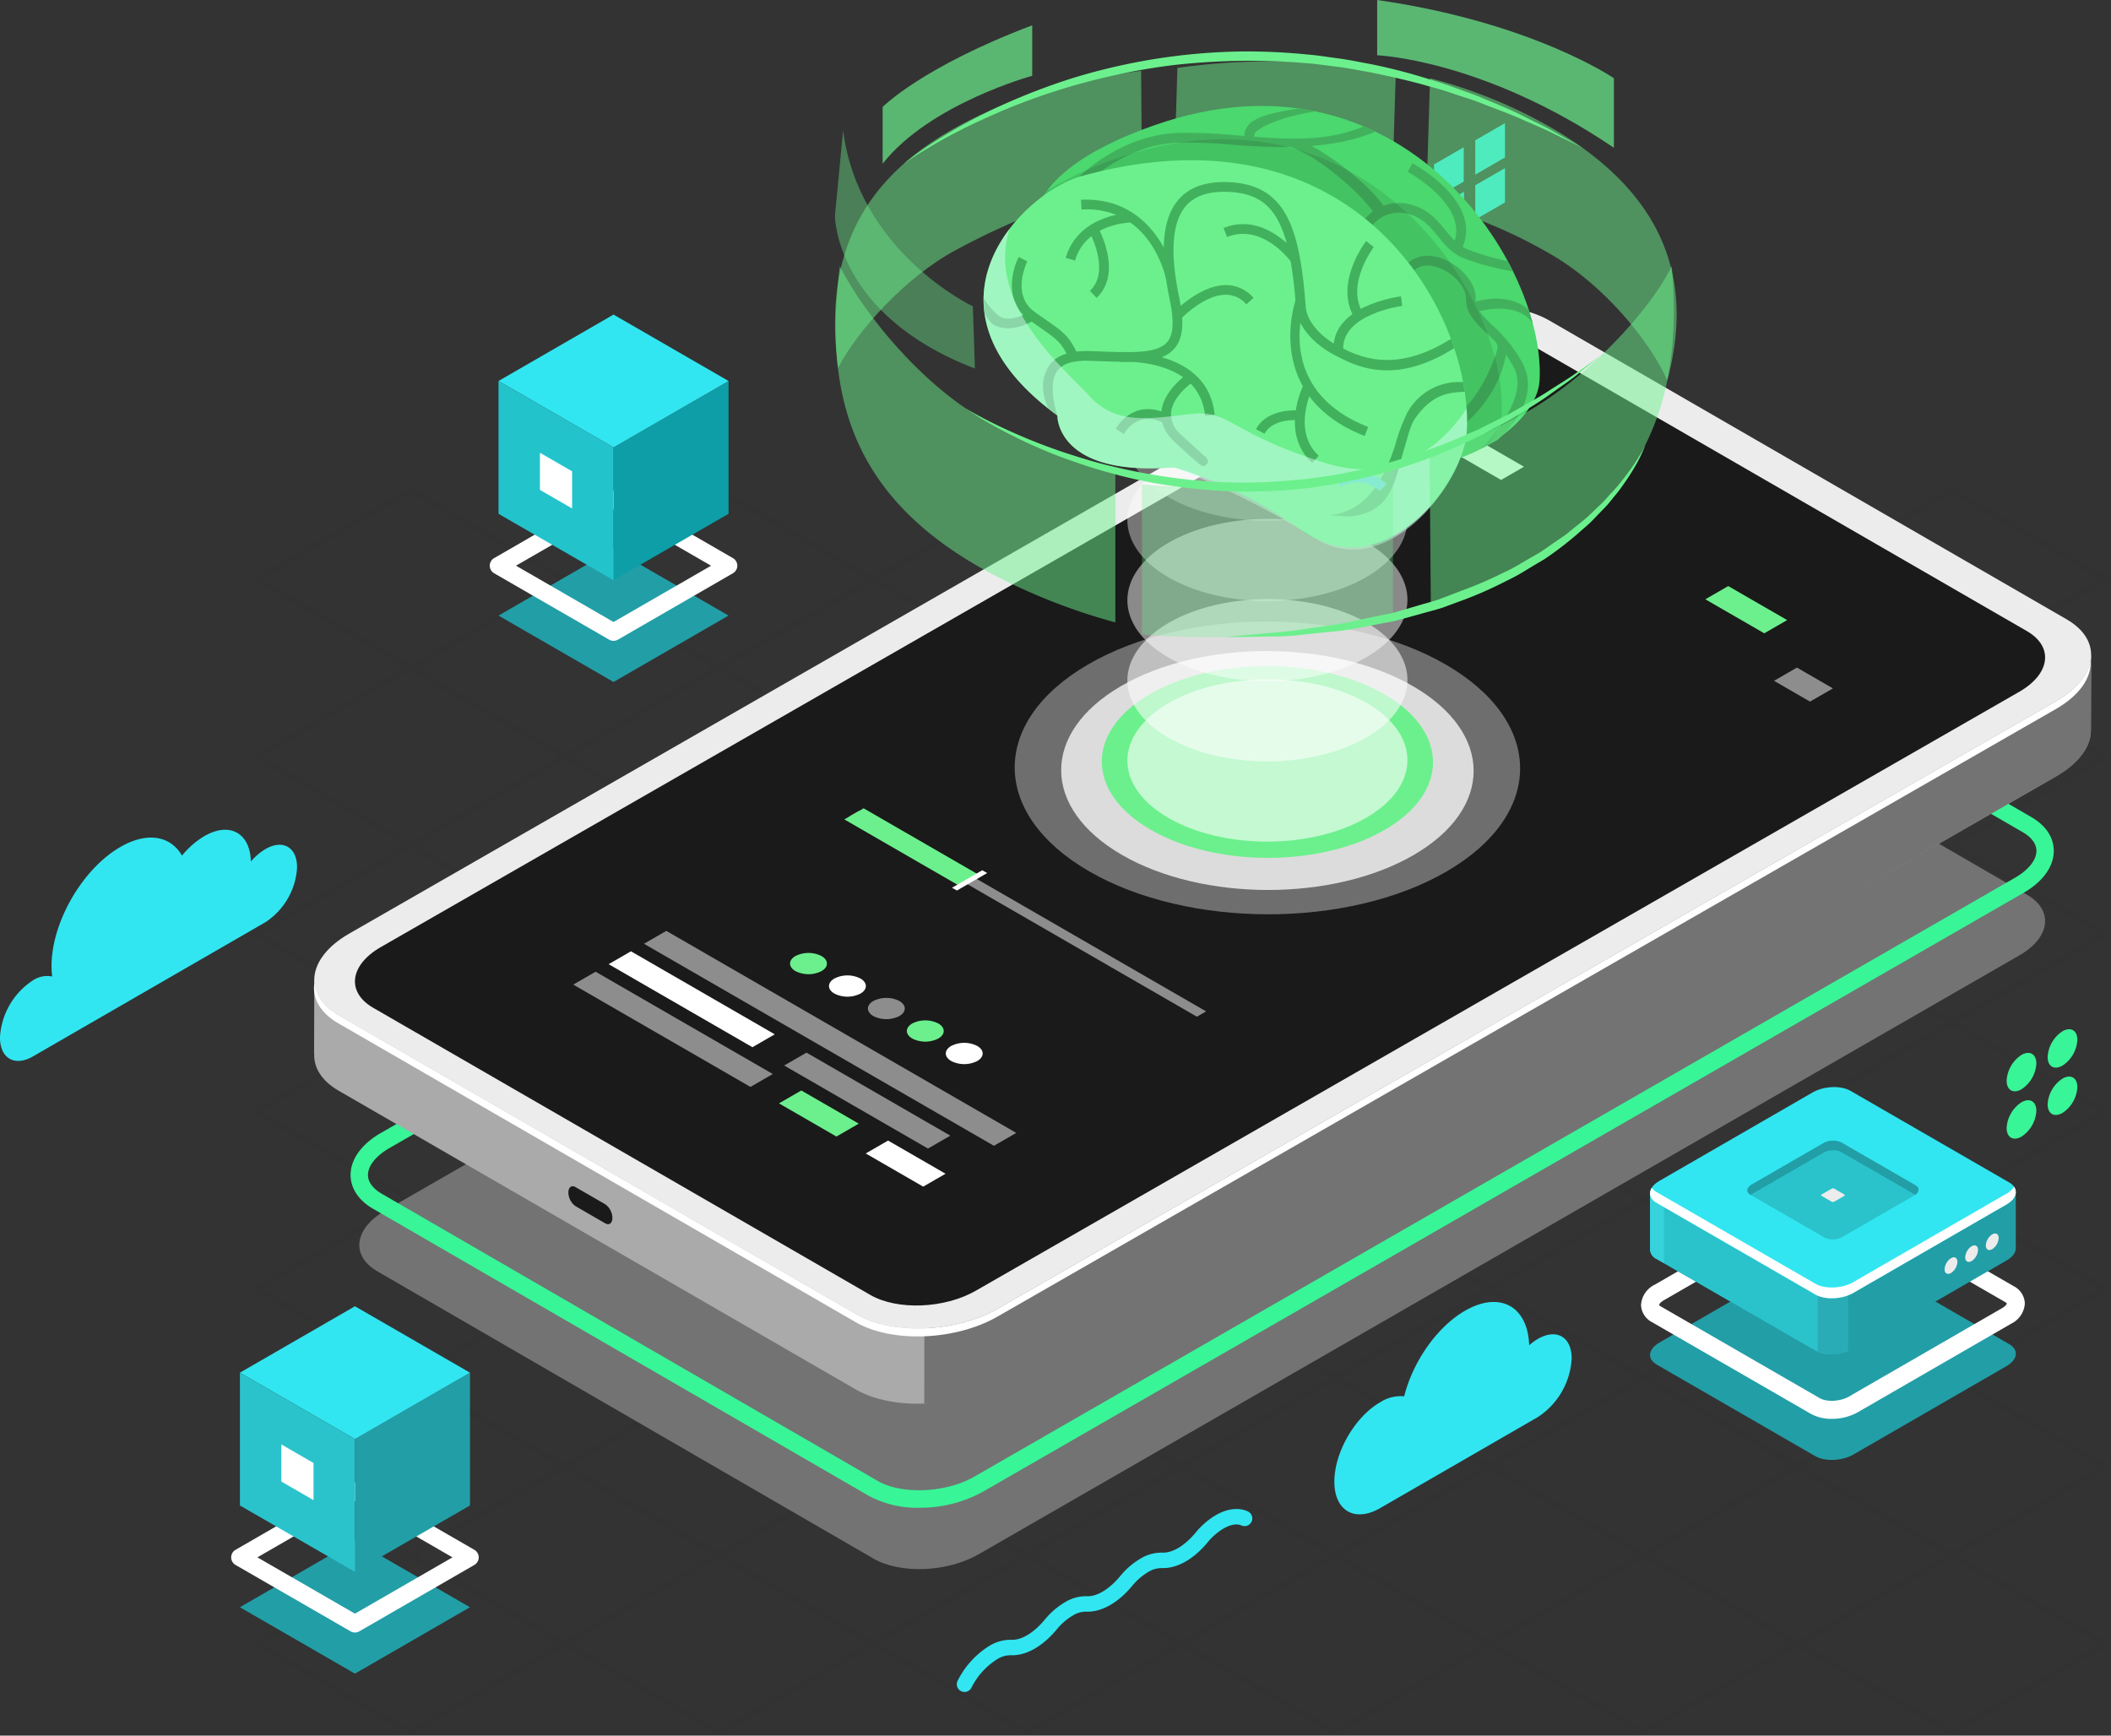 <svg xmlns="http://www.w3.org/2000/svg" width="450" height="370" viewBox="0 0 450 370">
    <rect x="0" y="0" width="450" height="370" fill="#333333" stroke="none"/>
    <defs>
        <style>
            .cls-2{fill:#1a1a1a}.cls-3{fill:#229ea7}.cls-4{fill:#fff}.cls-6{fill:#31e6f1}.cls-8{fill:#2ac3cc}.cls-11{fill:#ececec}.cls-12{fill:#737373}.cls-13{fill:#38f598}.cls-15{fill:#8d8d8d}.cls-16,.cls-32,.cls-39{fill:#6cf08d}.cls-18,.cls-32{opacity:.5}.cls-34{fill:#42b15d}.cls-39{opacity:.7}
        </style>
    </defs>
    <g id="recommendation_img" transform="translate(-1034 -2522.439)">
        <g id="그룹_8328" transform="translate(1034 2548.691)">
            <g id="그룹_8295" opacity="0.048" transform="translate(53.594 77.595)">
                <path id="패스_10302" d="M538.391 158.244l-33.957-19.605 33.957-19.606 33.958 19.606zm-31.553-19.605l31.553 18.217 31.554-18.217-31.554-18.217z" class="cls-2" transform="translate(-175.949 -119.03)"/>
                <path id="패스_10303" d="M478.038 158.244l-33.958-19.607 33.957-19.605.3.175L512 138.638zm-31.554-19.606l31.554 18.218 31.553-18.217-31.554-18.217z" class="cls-2" transform="translate(-181.291 -119.03)"/>
                <path id="패스_10304" d="M508.215 175.667l-33.958-19.605 33.958-19.606 33.957 19.606zm-31.554-19.605l31.554 18.217 31.553-18.217-31.553-18.217z" class="cls-2" transform="translate(-178.527 -117.541)"/>
                <path id="패스_10305" d="M538.392 193.09l-.3-.174-33.659-19.432 33.957-19.606.3.174 33.659 19.433zm-31.554-19.605l31.554 18.215 31.554-18.217-31.555-18.218z" class="cls-2" transform="translate(-175.949 -116.052)"/>
                <path id="패스_10306" d="M417.683 158.243l-.3-.174-33.659-19.432 33.957-19.606.3.175 33.659 19.432zm-31.554-19.605l31.554 18.217 31.554-18.217-31.555-18.218z" class="cls-2" transform="translate(-186.634 -119.03)"/>
                <path id="패스_10307" d="M447.861 175.666l-.3-.174L413.9 156.06l33.957-19.606 33.958 19.608zm-31.554-19.606l31.554 18.217 31.553-18.216-31.554-18.218z" class="cls-2" transform="translate(-183.963 -117.541)"/>
                <path id="패스_10308" d="M478.039 193.089l-.3-.174-33.659-19.432 33.957-19.605L512 173.484zm-31.554-19.605l31.554 18.216 31.552-18.216-31.553-18.218z" class="cls-2" transform="translate(-181.291 -116.052)"/>
                <path id="패스_10309" d="M508.216 210.513l-33.958-19.608 33.957-19.6.3.174 33.659 19.432zm-31.554-19.608l31.554 18.219 31.553-18.218-31.554-18.217z" class="cls-2" transform="translate(-178.527 -114.564)"/>
                <path id="패스_10310" d="M538.393 227.936l-.3-.174-33.659-19.433 33.957-19.605.3.174 33.659 19.432zm-31.554-19.606l31.554 18.217 31.554-18.217-31.555-18.217z" class="cls-2" transform="translate(-175.949 -113.075)"/>
                <path id="패스_10311" d="M357.329 158.243l-33.958-19.606 33.957-19.605.3.175 33.659 19.432zm-31.554-19.606l31.554 18.218 31.553-18.217-31.554-18.218z" class="cls-2" transform="translate(-191.977 -119.03)"/>
                <path id="패스_10312" d="M387.507 175.666l-.3-.174-33.659-19.432 33.958-19.606.3.174 33.659 19.433zm-31.555-19.606l31.555 18.217 31.553-18.217-31.554-18.217z" class="cls-2" transform="translate(-189.305 -117.541)"/>
                <path id="패스_10313" d="M417.684 193.089l-.3-.174-33.659-19.432 33.957-19.606.3.174 33.659 19.433zm-31.554-19.606l31.554 18.217 31.554-18.217-31.555-18.218z" class="cls-2" transform="translate(-186.634 -116.052)"/>
                <path id="패스_10314" d="M447.862 210.512l-.3-.174-33.662-19.433 33.961-19.605.3.174 33.658 19.432zm-31.554-19.606l31.554 18.218 31.553-18.218-31.554-18.217z" class="cls-2" transform="translate(-183.963 -114.564)"/>
                <path id="패스_10315" d="M478.039 227.935l-33.957-19.606 33.957-19.605L512 208.329zm-31.553-19.606l31.553 18.217 31.553-18.216-31.553-18.218z" class="cls-2" transform="translate(-181.291 -113.075)"/>
                <path id="패스_10316" d="M508.217 245.359l-33.959-19.608 33.958-19.6.3.174 33.659 19.432zm-31.555-19.608l31.555 18.218 31.553-18.217-31.554-18.217z" class="cls-2" transform="translate(-178.527 -111.586)"/>
                <path id="패스_10317" d="M538.394 262.781l-.3-.174-33.659-19.432 33.957-19.606.3.175 33.659 19.432zm-31.554-19.606l31.554 18.217 31.554-18.217-31.555-18.217z" class="cls-2" transform="translate(-175.949 -110.097)"/>
                <path id="패스_10318" d="M296.974 158.242l-.3-.174-33.659-19.432 33.957-19.606.3.175 33.659 19.432zm-31.554-19.606l31.554 18.217 31.554-18.217-31.555-18.217z" class="cls-2" transform="translate(-197.319 -119.03)"/>
                <path id="패스_10319" d="M327.152 175.665l-.3-.174-33.659-19.432 33.957-19.606 33.958 19.608zM295.6 156.059l31.554 18.217 31.553-18.216-31.554-18.218z" class="cls-2" transform="translate(-194.648 -117.541)"/>
                <path id="패스_10320" d="M357.33 193.088l-.3-.174-33.659-19.432 33.957-19.605.3.174 33.659 19.433zm-31.554-19.605L357.33 191.7l31.553-18.216-31.554-18.218z" class="cls-2" transform="translate(-191.977 -116.052)"/>
                <path id="패스_10321" d="M387.508 210.512L353.549 190.9l33.958-19.6.3.174 33.659 19.432zM355.953 190.9l31.555 18.219 31.553-18.218-31.554-18.217z" class="cls-2" transform="translate(-189.305 -114.564)"/>
                <path id="패스_10322" d="M417.685 227.935l-.3-.174-33.659-19.433 33.957-19.605.3.174 33.659 19.432zm-31.554-19.606l31.554 18.217 31.554-18.217-31.555-18.217z" class="cls-2" transform="translate(-186.634 -113.075)"/>
                <path id="패스_10323" d="M447.862 245.358L413.9 225.751l33.957-19.605 33.957 19.605zm-31.553-19.606l31.553 18.217 31.553-18.217-31.553-18.217z" class="cls-2" transform="translate(-183.962 -111.586)"/>
                <path id="패스_10324" d="M478.04 262.78l-.3-.174-33.658-19.432 33.957-19.606L512 243.176zm-31.554-19.605l31.554 18.217 31.553-18.216-31.554-18.218z" class="cls-2" transform="translate(-181.291 -110.098)"/>
                <path id="패스_10325" d="M508.218 280.2l-.3-.174-33.659-19.426 33.958-19.605.3.174 33.658 19.431zm-31.555-19.6l31.555 18.217 31.553-18.217-31.554-18.217z" class="cls-2" transform="translate(-178.527 -108.609)"/>
                <path id="패스_10326" d="M538.4 297.627l-33.963-19.607 33.957-19.605.3.174 33.657 19.433zm-31.559-19.607l31.559 18.218 31.554-18.217-31.56-18.221z" class="cls-2" transform="translate(-175.948 -107.12)"/>
                <path id="패스_10327" d="M236.62 158.241l-.3-.174-33.659-19.432 33.957-19.605.3.175 33.659 19.432zm-31.554-19.605l31.554 18.217 31.553-18.216-31.554-18.217z" class="cls-2" transform="translate(-202.662 -119.03)"/>
                <path id="패스_10328" d="M266.8 175.665l-33.96-19.607 33.96-19.605.3.174 33.659 19.433zm-31.555-19.606l31.555 18.217 31.553-18.217-31.553-18.217z" class="cls-2" transform="translate(-200.083 -117.541)"/>
                <path id="패스_10329" d="M296.975 193.088l-.3-.174-33.659-19.432 33.957-19.606.3.174 33.659 19.433zm-31.554-19.605l31.554 18.217 31.554-18.217-31.555-18.218z" class="cls-2" transform="translate(-197.319 -116.053)"/>
                <path id="패스_10330" d="M327.153 210.511l-.3-.174L293.2 190.9l33.952-19.6.3.174L361.11 190.9zM295.6 190.9l31.554 18.218 31.552-18.218-31.554-18.217z" class="cls-2" transform="translate(-194.648 -114.564)"/>
                <path id="패스_10331" d="M357.331 227.934l-.3-.174-33.658-19.433 33.957-19.605 33.958 19.606zm-31.554-19.606l31.554 18.218 31.553-18.217-31.554-18.219z" class="cls-2" transform="translate(-191.976 -113.075)"/>
                <path id="패스_10332" d="M387.509 245.357l-.3-.174-33.659-19.433 33.958-19.6.3.174 33.659 19.432zm-31.555-19.607l31.555 18.217 31.553-18.216-31.554-18.217z" class="cls-2" transform="translate(-189.305 -111.586)"/>
                <path id="패스_10333" d="M417.686 262.78l-33.958-19.606 33.957-19.605 33.958 19.606zm-31.554-19.606l31.554 18.218 31.553-18.217-31.554-18.217z" class="cls-2" transform="translate(-186.634 -110.098)"/>
                <path id="패스_10334" d="M447.863 280.2l-33.957-19.6 33.956-19.606.3.174L481.82 260.6zm-31.553-19.6l31.553 18.217 31.553-18.217-31.554-18.22z" class="cls-2" transform="translate(-183.962 -108.609)"/>
                <path id="패스_10335" d="M478.041 297.626l-.3-.174-33.658-19.432 33.957-19.606.3.174L512 278.02zm-31.554-19.606l31.554 18.217 31.553-18.217-31.554-18.22z" class="cls-2" transform="translate(-181.291 -107.12)"/>
                <path id="패스_10336" d="M508.219 315.049l-.3-.174-33.659-19.433 33.958-19.605 33.958 19.606zm-31.555-19.606l31.555 18.218 31.553-18.217-31.554-18.218z" class="cls-2" transform="translate(-178.527 -105.631)"/>
                <path id="패스_10337" d="M538.4 332.473l-33.958-19.607 33.957-19.6.3.174 33.658 19.432zm-31.554-19.607l31.554 18.217 31.554-18.217-31.554-18.217z" class="cls-2" transform="translate(-175.948 -104.142)"/>
                <path id="패스_10338" d="M236.621 193.087l-.3-.174-33.659-19.432 33.957-19.606 33.958 19.608zm-31.554-19.605l31.554 18.218 31.553-18.216-31.554-18.221z" class="cls-2" transform="translate(-202.662 -116.053)"/>
                <path id="패스_10339" d="M266.8 210.511L232.84 190.9l33.96-19.6.3.174 33.656 19.426zM235.244 190.9l31.556 18.222 31.552-18.222-31.552-18.213z" class="cls-2" transform="translate(-200.083 -114.564)"/>
                <path id="패스_10340" d="M296.976 227.934l-.3-.174-33.659-19.433 33.957-19.605.3.174 33.659 19.432zm-31.554-19.606l31.554 18.218 31.554-18.218-31.555-18.218z" class="cls-2" transform="translate(-197.319 -113.075)"/>
                <path id="패스_10341" d="M327.154 245.357l-.3-.174L293.2 225.75l33.957-19.605.3.174 33.659 19.432zM295.6 225.75l31.554 18.217 31.553-18.217-31.554-18.217z" class="cls-2" transform="translate(-194.648 -111.586)"/>
                <path id="패스_10342" d="M357.332 262.78l-.3-.175-33.658-19.432 33.957-19.605.3.174 33.659 19.432zm-31.554-19.606l31.554 18.217 31.553-18.217-31.554-18.217z" class="cls-2" transform="translate(-191.976 -110.098)"/>
                <path id="패스_10343" d="M387.51 280.2l-.3-.174-33.659-19.426 33.958-19.606 33.958 19.606zm-31.555-19.6l31.555 18.217 31.553-18.217-31.554-18.218z" class="cls-2" transform="translate(-189.305 -108.609)"/>
                <path id="패스_10344" d="M417.686 297.626l-33.957-19.606 33.957-19.605 33.958 19.606zm-31.553-19.606l31.553 18.218 31.554-18.218-31.554-18.22z" class="cls-2" transform="translate(-186.634 -107.12)"/>
                <path id="패스_10345" d="M447.864 315.049l-.3-.174-33.659-19.433 33.957-19.605.3.174 33.659 19.432zm-31.554-19.607l31.554 18.218 31.553-18.218-31.554-18.217z" class="cls-2" transform="translate(-183.962 -105.631)"/>
                <path id="패스_10346" d="M478.042 332.472l-.3-.174-33.658-19.433 33.957-19.605.3.174L512 312.865zm-31.555-19.606l31.555 18.218 31.558-18.219-31.554-18.217z" class="cls-2" transform="translate(-181.291 -104.143)"/>
                <path id="패스_10347" d="M508.22 349.895l-.3-.174-33.659-19.433 33.958-19.605 33.958 19.606zm-31.555-19.606l31.555 18.217 31.553-18.216-31.554-18.218z" class="cls-2" transform="translate(-178.527 -102.654)"/>
                <path id="패스_10348" d="M538.4 367.318l-.3-.175-33.659-19.432 33.959-19.605.3.175 33.658 19.432zm-31.554-19.606l31.554 18.216 31.554-18.216L538.4 329.5z" class="cls-2" transform="translate(-175.948 -101.165)"/>
                <path id="패스_10349" d="M236.622 227.933l-.3-.174-33.659-19.433 33.957-19.605 33.958 19.606zm-31.554-19.606l31.554 18.218 31.553-18.217-31.554-18.218z" class="cls-2" transform="translate(-202.662 -113.075)"/>
                <path id="패스_10350" d="M266.8 245.356l-.3-.174-33.659-19.433 33.958-19.6.3.174 33.659 19.432zm-31.555-19.606l31.555 18.216 31.553-18.216-31.553-18.217z" class="cls-2" transform="translate(-200.083 -111.586)"/>
                <path id="패스_10351" d="M296.977 262.78l-33.958-19.608 33.957-19.6.3.174 33.659 19.432zm-31.554-19.608l31.554 18.218 31.554-18.217-31.555-18.217z" class="cls-2" transform="translate(-197.319 -110.098)"/>
                <path id="패스_10352" d="M327.155 280.2l-.3-.174L293.2 260.6l33.957-19.606.3.174 33.655 19.432zM295.6 260.6l31.554 18.217 31.554-18.217-31.554-18.217z" class="cls-2" transform="translate(-194.648 -108.609)"/>
                <path id="패스_10353" d="M357.333 297.625l-.3-.174-33.658-19.432 33.957-19.606.3.174 33.659 19.433zm-31.554-19.605l31.554 18.217 31.553-18.217-31.554-18.22z" class="cls-2" transform="translate(-191.976 -107.12)"/>
                <path id="패스_10354" d="M387.51 315.048l-33.958-19.605 33.958-19.606 33.957 19.606zm-31.554-19.605l31.554 18.217 31.553-18.217-31.553-18.219z" class="cls-2" transform="translate(-189.305 -105.631)"/>
                <path id="패스_10355" d="M417.687 332.471l-.3-.174-33.659-19.433 33.957-19.6.3.174 33.658 19.432zm-31.554-19.606l31.554 18.218 31.554-18.217-31.555-18.217z" class="cls-2" transform="translate(-186.634 -104.143)"/>
                <path id="패스_10356" d="M447.865 349.895l-33.958-19.608 33.957-19.6.3.174 33.659 19.432zm-31.554-19.608l31.554 18.218 31.553-18.217-31.554-18.217z" class="cls-2" transform="translate(-183.962 -102.654)"/>
                <path id="패스_10357" d="M478.043 367.318l-.3-.175-33.658-19.432 33.957-19.605.3.174L512 347.711zm-31.555-19.606l31.555 18.217 31.557-18.218-31.554-18.217z" class="cls-2" transform="translate(-181.291 -101.165)"/>
                <path id="패스_10358" d="M236.623 262.779l-.3-.175-33.658-19.432 33.957-19.605.3.174 33.659 19.432zm-31.554-19.606l31.554 18.217 31.553-18.217-31.554-18.217z" class="cls-2" transform="translate(-202.662 -110.098)"/>
                <path id="패스_10359" d="M266.8 280.2l-.3-.174-33.658-19.426 33.958-19.611 33.958 19.611zm-31.554-19.6l31.554 18.213 31.554-18.213-31.554-18.222z" class="cls-2" transform="translate(-200.083 -108.609)"/>
                <path id="패스_10360" d="M296.978 297.625l-33.958-19.607 33.957-19.605.3.174 33.659 19.433zm-31.554-19.606l31.554 18.218 31.554-18.217-31.555-18.22z" class="cls-2" transform="translate(-197.319 -107.12)"/>
                <path id="패스_10361" d="M327.156 315.048l-.3-.174-33.656-19.432 33.957-19.606.3.174 33.659 19.433zM295.6 295.442l31.554 18.217 31.553-18.217-31.554-18.218z" class="cls-2" transform="translate(-194.648 -105.631)"/>
                <path id="패스_10362" d="M357.334 332.471l-.3-.174-33.658-19.433 33.957-19.605 33.957 19.605zm-31.555-19.606l31.555 18.218 31.552-18.218-31.553-18.217z" class="cls-2" transform="translate(-191.976 -104.143)"/>
                <path id="패스_10363" d="M387.511 349.894l-33.958-19.606 33.957-19.605.3.174 33.659 19.432zm-31.554-19.606l31.554 18.212 31.553-18.217-31.554-18.213z" class="cls-2" transform="translate(-189.305 -102.654)"/>
                <path id="패스_10364" d="M417.688 367.317l-.3-.175-33.658-19.432 33.957-19.605 33.958 19.606zm-31.554-19.607l31.554 18.217 31.554-18.216-31.555-18.218z" class="cls-2" transform="translate(-186.634 -101.165)"/>
                <path id="패스_10365" d="M236.624 297.624l-.3-.174-33.658-19.432 33.957-19.606.3.174 33.659 19.433zm-31.554-19.606l31.554 18.217 31.553-18.217-31.554-18.218z" class="cls-2" transform="translate(-202.662 -107.12)"/>
                <path id="패스_10366" d="M266.8 315.047l-.3-.174-33.659-19.432 33.959-19.606 33.958 19.607zm-31.555-19.605l31.555 18.216 31.553-18.216-31.553-18.219z" class="cls-2" transform="translate(-200.083 -105.631)"/>
                <path id="패스_10367" d="M296.979 332.47l-.3-.174-33.659-19.433 33.957-19.6.3.174 33.658 19.432zm-31.554-19.606l31.554 18.218 31.554-18.217-31.555-18.217z" class="cls-2" transform="translate(-197.319 -104.143)"/>
                <path id="패스_10368" d="M327.157 349.894L293.2 330.286l33.957-19.6.3.174 33.659 19.432zM295.6 330.286l31.557 18.214 31.553-18.217-31.554-18.213z" class="cls-2" transform="translate(-194.648 -102.654)"/>
                <path id="패스_10369" d="M357.334 367.317l-33.957-19.607 33.957-19.605 33.957 19.605zM325.78 347.71l31.554 18.217 31.553-18.217-31.553-18.217z" class="cls-2" transform="translate(-191.976 -101.165)"/>
                <path id="패스_10370" d="M236.625 332.47l-.3-.174-33.658-19.433 33.957-19.605.3.174 33.659 19.432zm-31.555-19.607l31.555 18.218 31.553-18.218-31.554-18.217z" class="cls-2" transform="translate(-202.662 -104.143)"/>
                <path id="패스_10371" d="M266.8 349.893l-.3-.174-33.659-19.433 33.959-19.605.3.174 33.659 19.432zm-31.555-19.606L266.8 348.5l31.553-18.217-31.553-18.214z" class="cls-2" transform="translate(-200.083 -102.654)"/>
                <path id="패스_10372" d="M296.98 367.316l-.3-.175-33.659-19.432 33.958-19.609 33.958 19.606zm-31.554-19.606l31.554 18.217 31.554-18.216-31.555-18.218z" class="cls-2" transform="translate(-197.319 -101.165)"/>
                <path id="패스_10373" d="M236.626 367.316l-.3-.175-33.658-19.432 33.957-19.609.3.174 33.659 19.432zm-31.555-19.606l31.555 18.217 31.553-18.217-31.554-18.217z" class="cls-2" transform="translate(-202.661 -101.165)"/>
            </g>
            <g id="그룹_8297" transform="translate(104.401 40.811)">
                <g id="그룹_8296">
                    <path id="패스_10374" d="M275.483 158.063l-24.521-14.157 24.52-14.157L300 143.907z" class="cls-3" transform="translate(-249.098 -79.744)"/>
                    <path id="패스_10375" d="M275.63 150.28a1.854 1.854 0 0 1-.931-.251l-24.521-14.156a1.864 1.864 0 0 1 0-3.229l24.52-14.156a1.862 1.862 0 0 1 1.864 0l24.521 14.157a1.863 1.863 0 0 1 0 3.228l-24.52 14.156a1.858 1.858 0 0 1-.933.251zm-20.793-16.022l20.793 12.005 20.793-12-20.794-12z" class="cls-4" transform="translate(-249.245 -80.728)"/>
                    <path id="패스_10376" fill="#0d9ea7" d="M298.073 125.035l-24.52 14.157V110.88l24.52-14.157z" transform="translate(-247.168 -82.566)"/>
                    <path id="패스_10377" d="M275.483 111.994l-24.52-14.157 24.52-14.156L300 97.838z" class="cls-6" transform="translate(-249.098 -83.681)"/>
                    <path id="패스_10378" fill="#23c3cc" d="M275.483 139.192l-24.52-14.157V96.723l24.52 14.157z" transform="translate(-249.098 -82.566)"/>
                </g>
                <path id="패스_10379" d="M265.957 122.693l-6.858-3.96v-7.919l6.858 3.96z" class="cls-4" transform="translate(-248.403 -81.362)"/>
            </g>
            <g id="그룹_8299" transform="translate(49.279 252.216)">
                <g id="그룹_8298">
                    <path id="패스_10380" d="M224.925 354.287L200.4 340.13l24.52-14.157 24.521 14.157z" class="cls-3" transform="translate(-198.54 -275.968)"/>
                    <path id="패스_10381" d="M225.072 346.5a1.868 1.868 0 0 1-.932-.25l-24.52-14.15a1.862 1.862 0 0 1 0-3.228l24.519-14.157a1.862 1.862 0 0 1 1.864 0l24.52 14.157a1.863 1.863 0 0 1 0 3.228L226 346.254a1.861 1.861 0 0 1-.928.246zm-20.792-16.02l20.792 12 20.792-12-20.792-12.005z" class="cls-4" transform="translate(-198.687 -276.952)"/>
                    <path id="패스_10382" d="M247.515 321.259L223 335.416V307.1l24.52-14.157z" class="cls-3" transform="translate(-196.61 -278.79)"/>
                    <path id="패스_10383" d="M224.925 308.218l-24.52-14.157 24.52-14.156 24.52 14.157z" class="cls-6" transform="translate(-198.54 -279.905)"/>
                    <path id="패스_10384" d="M224.925 335.416l-24.52-14.157v-28.312l24.52 14.157z" class="cls-8" transform="translate(-198.54 -278.79)"/>
                </g>
                <path id="패스_10385" d="M215.4 318.917l-6.858-3.96v-7.919L215.4 311z" class="cls-4" transform="translate(-197.845 -277.586)"/>
            </g>
            <g id="그룹_8302" transform="translate(349.817 205.492)">
                <path id="패스_10386" d="M511.709 312.5l-33.828-19.53c-2.075-1.2-1.815-3.292.582-4.676l32.663-18.859c2.4-1.384 6.024-1.534 8.1-.335l33.828 19.53c2.076 1.2 1.816 3.292-.582 4.676l-32.663 18.859c-2.397 1.384-6.023 1.535-8.1.335z" class="cls-3" transform="translate(-474.56 -233.824)"/>
                <path id="패스_10387" d="M515.4 305.545a9.107 9.107 0 0 1-4.5-1.076l-33.828-19.529a4.306 4.306 0 0 1-2.361-3.7 5.173 5.173 0 0 1 2.944-4.309l32.662-18.859c3.023-1.742 7.331-1.888 10.022-.334l33.827 19.529a4.3 4.3 0 0 1 2.362 3.7 5.178 5.178 0 0 1-2.944 4.309l-32.663 18.857a11.254 11.254 0 0 1-5.521 1.412zm.483-45.033a7.576 7.576 0 0 0-3.641.892l-32.663 18.859c-.821.474-1.017.9-1.022.983a1.237 1.237 0 0 0 .442.367l33.828 19.529c1.491.861 4.379.7 6.176-.336l32.664-18.859c.821-.473 1.018-.9 1.023-.982a1.246 1.246 0 0 0-.443-.367l-33.83-19.528a5.212 5.212 0 0 0-2.538-.558z" class="cls-4" transform="translate(-474.711 -234.817)"/>
                <path id="패스_10388" d="M554.444 269.422V257.75l-26.171-.014-9.047-5.223c-2.075-1.2-5.7-1.049-8.1.335l-8.44 4.874-26.2-.015v12a2.345 2.345 0 0 0 1.39 2.17l33.828 19.53c2.076 1.2 5.7 1.049 8.1-.335l32.663-18.859c1.388-.794 2.055-1.828 1.977-2.791z" class="cls-3" transform="translate(-474.559 -235.241)"/>
                <path id="패스_10389" d="M515.468 251.709a9.35 9.35 0 0 0-4.342 1.139l-8.44 4.874-26.2-.015v12a2.345 2.345 0 0 0 1.39 2.17l33.828 19.53a7.32 7.32 0 0 0 3.759.8z" class="cls-8" transform="translate(-474.559 -235.241)"/>
                <path id="패스_10390" fill="#36d3dd" d="M479.455 257.236h-2.964v12a2.345 2.345 0 0 0 1.39 2.17l1.574.91z" transform="translate(-474.559 -234.768)"/>
                <path id="패스_10391" fill="#29acb5" d="M509.416 289.6a9.224 9.224 0 0 0 6.475-.074V275.9h-6.475z" transform="translate(-471.746 -233.174)"/>
                <path id="패스_10392" d="M511.709 280.746l-33.828-19.529c-2.075-1.2-1.815-3.293.582-4.677l32.663-18.857c2.4-1.384 6.024-1.535 8.1-.336l33.828 19.53c2.076 1.2 1.816 3.292-.582 4.676l-32.663 18.859c-2.397 1.383-6.023 1.534-8.1.334z" class="cls-6" transform="translate(-474.56 -236.537)"/>
                <path id="패스_10393" d="M552.472 257.582l-32.663 18.859c-2.4 1.384-6.023 1.535-8.1.335l-33.828-19.53a3.123 3.123 0 0 1-1.036-.919c-.713 1.148-.39 2.393 1.036 3.216l33.828 19.53c2.076 1.2 5.7 1.049 8.1-.335l32.663-18.859c1.863-1.075 2.429-2.577 1.617-3.757a4.527 4.527 0 0 1-1.617 1.46z" class="cls-4" transform="translate(-474.56 -234.863)"/>
                <g id="그룹_8300" transform="translate(64.71 31.21)">
                    <path id="패스_10394" d="M537.059 270.942a3.018 3.018 0 0 1-1.366 2.366c-.754.436-1.367.082-1.367-.788a3.023 3.023 0 0 1 1.367-2.367c.755-.436 1.366-.083 1.366.789z" class="cls-11" transform="translate(-534.327 -264.89)"/>
                    <path id="패스_10395" d="M541.109 268.6a3.02 3.02 0 0 1-1.366 2.366c-.755.435-1.367.082-1.367-.789a3.02 3.02 0 0 1 1.367-2.366c.757-.432 1.366-.079 1.366.789z" class="cls-11" transform="translate(-533.981 -265.09)"/>
                    <path id="패스_10396" d="M545.159 266.266a3.02 3.02 0 0 1-1.367 2.366c-.754.435-1.365.083-1.365-.789a3.018 3.018 0 0 1 1.365-2.366c.756-.437 1.367-.083 1.367.789z" class="cls-11" transform="translate(-533.635 -265.29)"/>
                </g>
                <g id="그룹_8301" transform="translate(22.664 11.413)">
                    <path id="패스_10397" d="M512.077 267.74l-15.83-9.139c-.971-.56-.85-1.54.272-2.188l15.284-8.825a4.218 4.218 0 0 1 3.79-.157l15.83 9.139c.971.561.85 1.541-.273 2.188l-15.284 8.825a4.211 4.211 0 0 1-3.789.157z" class="cls-8" transform="translate(-495.591 -247.052)"/>
                    <path id="패스_10398" d="M512.355 259.286l-2.19-1.265c-.135-.077-.117-.213.038-.3l2.114-1.22a.583.583 0 0 1 .524-.023l2.19 1.265c.135.078.117.214-.038.3l-2.114 1.221a.58.58 0 0 1-.524.022z" class="cls-11" transform="translate(-494.353 -246.251)"/>
                    <path id="패스_10399" d="M496.247 258.6l.046.026a2.3 2.3 0 0 1 .227-.156l15.284-8.825a4.214 4.214 0 0 1 3.79-.157l15.786 9.113c.9-.64.942-1.513.045-2.032l-15.83-9.139a4.218 4.218 0 0 0-3.79.157l-15.284 8.825c-1.121.648-1.246 1.628-.274 2.188z" class="cls-3" transform="translate(-495.591 -247.052)"/>
                </g>
            </g>
            <path id="패스_10400" d="M578.484 204.069l-105.71-61.215c-5.742-3.326-15.781-2.924-22.422.9L228.495 271.431c-6.642 3.822-7.37 9.617-1.628 12.943l105.711 61.215c5.742 3.326 15.781 2.924 22.422-.9l221.857-127.677c6.643-3.822 7.369-9.612 1.627-12.943z" class="cls-12" transform="translate(-146.403 -39.591)"/>
            <path id="패스_10401" d="M342.518 336.087a21.735 21.735 0 0 1-10.723-2.518l-105.71-61.215c-3.1-1.794-4.8-4.362-4.8-7.232 0-3.318 2.348-6.568 6.427-8.916l221.862-127.679c7.263-4.181 17.924-4.573 24.273-.9l105.712 61.216c3.1 1.793 4.8 4.361 4.794 7.231 0 3.318-2.347 6.568-6.427 8.916L356.069 332.672a27.789 27.789 0 0 1-13.551 3.415zm120.658-207.242a24.334 24.334 0 0 0-11.757 2.889L229.563 259.413c-2.86 1.647-4.57 3.782-4.572 5.714 0 1.911 1.6 3.243 2.949 4.024l105.71 61.215c5.135 2.974 14.556 2.562 20.571-.9l221.858-127.68c2.861-1.646 4.57-3.782 4.573-5.714 0-1.911-1.6-3.243-2.949-4.023l-105.712-61.216a18.007 18.007 0 0 0-8.815-1.988z" class="cls-13" transform="translate(-146.549 -40.915)"/>
            <g id="그룹_8307" transform="translate(66.929 39.034)">
                <g id="그룹_8303">
                    <path id="패스_10402" fill="#aaa" d="M330.471 311.71L220.186 248c-3.622-2.093-5.311-4.915-5.191-7.851l-.024.009.045-15.964 6.133 7.167c.4-.262.8-.523 1.234-.773l225.605-129.517c8.957-5.143 22.5-5.683 30.241-1.209l108.735 62.814c2.2-2.4 6.815-7.48 6.815-7.48l-.052 15.615c.163 3.52-2.348 7.27-7.406 10.174L360.711 310.5c-8.957 5.143-22.496 5.684-30.24 1.21z" transform="translate(-214.945 -80.781)"/>
                    <path id="패스_10403" d="M266.432 259.121l6.336 3.659c.841.485 1.524-.03 1.524-1.153a3.652 3.652 0 0 0-1.524-2.911l-6.336-3.658c-.842-.486-1.524.03-1.524 1.152a3.645 3.645 0 0 0 1.524 2.911z" class="cls-2" transform="translate(-210.678 -67.276)"/>
                    <path id="패스_10404" d="M437.251 101.071c8.935-5.143 22.442-5.683 30.167-1.209l108.469 62.814c2.195-2.4 6.8-7.48 6.8-7.48l-.052 15.615c.162 3.52-2.344 7.27-7.389 10.174L350.188 310.5a34.811 34.811 0 0 1-16.243 4.219l.214-154.32z" class="cls-12" transform="translate(-203.851 -80.781)"/>
                    <path id="패스_10405" d="M588.556 148.784L478.271 85.076c-7.744-4.474-21.283-3.934-30.24 1.208L222.425 215.8c-8.956 5.143-9.939 12.939-2.195 17.413l110.283 63.708c7.744 4.474 21.283 3.934 30.241-1.209L586.36 166.2c8.957-5.146 9.94-12.942 2.196-17.416z" class="cls-11" transform="translate(-214.942 -82.044)"/>
                    <path id="패스_10406" d="M330.435 292.684l-110.284-63.707c-3.994-2.308-5.648-5.5-5.1-8.754.2 2.644 1.894 5.148 5.187 7.05l110.283 63.708c7.744 4.474 21.283 3.934 30.241-1.209l225.603-129.519c4.338-2.49 6.788-5.6 7.3-8.659.264 3.575-2.234 7.407-7.383 10.363L360.676 291.476c-8.958 5.141-22.497 5.683-30.241 1.208z" class="cls-4" transform="translate(-214.947 -76.101)"/>
                    <path id="패스_10407" d="M579.4 150.839L473.419 89.623c-5.757-3.326-15.822-2.923-22.48.9L228.509 218.2c-6.659 3.822-7.389 9.616-1.632 12.942l105.983 61.217c5.757 3.326 15.822 2.923 22.48-.9l222.431-127.678c6.658-3.822 7.388-9.616 1.629-12.942z" class="cls-2" transform="translate(-214.259 -81.589)"/>
                </g>
                <g id="그룹_8305" transform="translate(55.274 133.159)">
                    <path id="패스_10408" d="M354.356 250.537l-74.6-43.067 4.761-2.749 74.6 43.068z" class="cls-15" transform="translate(-264.683 -204.721)"/>
                    <path id="패스_10409" d="M303.641 237.3l-37.771-21.81 4.761-2.749 37.769 21.806z" class="cls-15" transform="translate(-265.87 -204.036)"/>
                    <path id="패스_10410" d="M318.518 245.886l-12.25-7.073 4.761-2.749 12.25 7.073z" class="cls-16" transform="translate(-262.418 -202.043)"/>
                    <path id="패스_10411" d="M335.557 255.723l-12.25-7.073 4.761-2.749 12.25 7.073z" class="cls-4" transform="translate(-260.962 -201.202)"/>
                    <path id="패스_10412" d="M303.469 229.178l-30.654-17.7 4.761-2.749 30.654 17.7z" class="cls-4" transform="translate(-265.277 -204.378)"/>
                    <path id="패스_10413" d="M337.943 249.081l-30.654-17.7 4.761-2.749 30.654 17.7z" class="cls-15" transform="translate(-262.331 -202.678)"/>
                    <g id="그룹_8304" transform="translate(46.212 4.7)">
                        <path id="패스_10414" d="M315.15 212.923a6.139 6.139 0 0 1-5.555 0c-1.534-.886-1.534-2.322 0-3.207a6.139 6.139 0 0 1 5.555 0c1.534.884 1.534 2.321 0 3.207z" class="cls-16" transform="translate(-308.444 -209.051)"/>
                        <path id="패스_10415" d="M322.8 217.338a6.146 6.146 0 0 1-5.555 0c-1.534-.886-1.534-2.322 0-3.208a6.139 6.139 0 0 1 5.555 0c1.531.886 1.531 2.322 0 3.208z" class="cls-4" transform="translate(-307.791 -208.674)"/>
                        <path id="패스_10416" d="M330.443 221.752a6.137 6.137 0 0 1-5.554 0c-1.535-.886-1.535-2.321 0-3.206a6.137 6.137 0 0 1 5.554 0c1.534.885 1.534 2.32 0 3.206z" class="cls-15" transform="translate(-307.138 -208.297)"/>
                        <path id="패스_10417" d="M338.09 226.167a6.139 6.139 0 0 1-5.555 0c-1.534-.886-1.534-2.322 0-3.206a6.139 6.139 0 0 1 5.555 0c1.534.884 1.534 2.32 0 3.206z" class="cls-16" transform="translate(-306.484 -207.919)"/>
                        <path id="패스_10418" d="M345.737 230.582a6.139 6.139 0 0 1-5.555 0c-1.534-.886-1.534-2.322 0-3.207a6.139 6.139 0 0 1 5.555 0c1.534.885 1.534 2.325 0 3.207z" class="cls-4" transform="translate(-305.831 -207.542)"/>
                    </g>
                </g>
                <g id="그룹_8306" transform="translate(240.495 26.959)">
                    <path id="패스_10419" d="M499.9 147.07l-12.56-7.251 4.881-2.819 12.56 7.251z" class="cls-16" transform="translate(-431.239 -104.308)"/>
                    <path id="패스_10420" d="M516.011 156.372l-12.56-7.251 4.881-2.818 12.56 7.251z" class="cls-2" transform="translate(-429.862 -103.513)"/>
                    <path id="패스_10421" d="M448.215 116.951l-12.56-7.251 4.882-2.818 12.56 7.251z" class="cls-4" transform="translate(-435.655 -106.881)"/>
                    <path id="패스_10422" d="M497.707 154.027l-17.489-10.1 4.882-2.818 17.489 10.1z" class="cls-2" transform="translate(-431.848 -103.956)"/>
                    <path id="패스_10423" d="M508.505 160.261l-7.674-4.431 4.882-2.818 7.674 4.431z" class="cls-15" transform="translate(-430.086 -102.939)"/>
                </g>
            </g>
            <path id="패스_10453" d="M393.754 225.749l-74.029-42.741 1.964-1.134 74.029 42.741z" class="cls-15" transform="translate(-138.616 -35.262)"/>
            <path id="패스_10454" d="M343.692 198.083l-24.954-14.407 4.107-2.371 24.955 14.407z" class="cls-16" transform="translate(-138.753 -35.244)"/>
            <path id="패스_10455" d="M340.906 197.825l-1.05-.593 6.451-3.725 1.05.593z" class="cls-4" transform="translate(-136.92 -34.237)"/>
            <path id="패스_10456" d="M458.107 286.941a11.606 11.606 0 0 0-1.851 1.356c-.256-8.328-6.271-11.639-13.673-7.366-6.029 3.481-11.136 10.933-12.967 18.237a8.177 8.177 0 0 0-5.115 1.271c-5.4 3.115-9.77 10.693-9.77 16.923s4.374 8.757 9.77 5.641l33.605-19.4a15.946 15.946 0 0 0 7.214-12.5c0-4.597-3.229-6.462-7.213-4.162z" class="cls-6" transform="translate(-130.287 -27.76)"/>
            <path id="패스_10457" d="M209.865 189.737a12.156 12.156 0 0 0-3.1 2.66c-.145-6.1-4.524-8.541-9.918-5.427a18.056 18.056 0 0 0-4.766 4.158c-2.4-4.2-7.375-5.17-13.138-1.842-8.105 4.679-14.675 16.059-14.675 25.419a17.441 17.441 0 0 0 .147 2.187 5.537 5.537 0 0 0-4.11.829 15.522 15.522 0 0 0-7.022 12.162c0 4.479 3.143 6.293 7.022 4.054l49.556-28.611a14.921 14.921 0 0 0 6.75-11.692c.004-4.304-3.018-6.049-6.746-3.897z" class="cls-6" transform="translate(-153.287 -34.978)"/>
            <g id="그룹_8325" transform="translate(427.751 193.16)">
                <path id="패스_10458" d="M552.847 241.131a7 7 0 0 1-3.168 5.488c-1.75 1.011-3.168.191-3.168-1.829a7 7 0 0 1 3.168-5.488c1.749-1.01 3.168-.191 3.168 1.829z" class="cls-13" transform="translate(-546.51 -223.731)"/>
                <path id="패스_10459" d="M560.9 236.482a7 7 0 0 1-3.168 5.488c-1.751 1.011-3.168.191-3.168-1.829a7 7 0 0 1 3.168-5.488c1.749-1.01 3.168-.191 3.168 1.829z" class="cls-13" transform="translate(-545.822 -224.128)"/>
                <path id="패스_10460" d="M552.847 231.833a7 7 0 0 1-3.168 5.488c-1.75 1.011-3.168.191-3.168-1.829a7 7 0 0 1 3.167-5.492c1.75-1.006 3.169-.187 3.169 1.833z" class="cls-13" transform="translate(-546.51 -224.525)"/>
                <path id="패스_10461" d="M560.9 227.184a7 7 0 0 1-3.168 5.488c-1.751 1.011-3.168.191-3.168-1.829a7 7 0 0 1 3.168-5.488c1.749-1.01 3.168-.191 3.168 1.829z" class="cls-13" transform="translate(-545.822 -224.922)"/>
            </g>
            <g id="그룹_8326" transform="translate(305.684)">
                <path id="패스_10462" d="M440.644 58.136l-6.337 3.659v-7.318l6.337-3.659z" class="cls-6" transform="translate(-434.307 -45.678)"/>
                <path id="패스_10463" d="M448.746 53.4l-6.337 3.659v-7.318l6.337-3.659z" class="cls-6" transform="translate(-433.614 -46.083)"/>
                <path id="패스_10464" d="M440.694 66.882l-6.337 3.659v-7.318l6.337-3.659z" class="cls-6" transform="translate(-434.302 -44.93)"/>
                <path id="패스_10465" d="M448.746 62.233l-6.337 3.659v-7.318l6.337-3.659z" class="cls-6" transform="translate(-433.614 -45.328)"/>
            </g>
            <g id="그룹_8327" transform="translate(203.962 295.438)">
                <path id="패스_10466" d="M342.388 358.723a1.646 1.646 0 0 1-1.458-2.409 18.512 18.512 0 0 1 6.726-7.4 8.7 8.7 0 0 1 4.74-1.312c2.13.113 4.766-1.49 7.074-4.268a16.3 16.3 0 0 1 4.278-3.71 8.654 8.654 0 0 1 4.741-1.311c2.074.12 4.764-1.488 7.072-4.269a16.089 16.089 0 0 1 4.278-3.71 8.68 8.68 0 0 1 4.74-1.312c2.155.094 4.767-1.489 7.074-4.269a16.314 16.314 0 0 1 4.279-3.709c2.414-1.395 4.824-1.7 6.782-.842a1.647 1.647 0 1 1-1.314 3.02c-.977-.428-2.333-.186-3.821.675a13.013 13.013 0 0 0-3.392 2.96c-3.009 3.626-6.572 5.6-9.77 5.455a5.438 5.438 0 0 0-2.93.875 13.017 13.017 0 0 0-3.392 2.961c-3.01 3.626-6.607 5.6-9.769 5.455a5.381 5.381 0 0 0-2.93.874 13.015 13.015 0 0 0-3.392 2.96c-3.011 3.626-6.578 5.6-9.77 5.457a5.394 5.394 0 0 0-2.93.874 15.162 15.162 0 0 0-5.455 6.072 1.646 1.646 0 0 1-1.461.883z" class="cls-6" transform="translate(-340.742 -319.723)"/>
            </g>
        </g>
        <g id="그룹_8371" transform="translate(1211.976 2522.439)">
            <g id="그룹_8330" transform="translate(48.233 138.795)">
                <g id="그룹_8329">
                    <path id="패스_10467" fill="#f7f7f7" d="M581.568 457.642c17.215 9.943 17.305 26.068.19 36.015s-44.948 9.941-62.16 0c-17.235-9.946-17.322-26.071-.218-36.015s44.962-9.942 62.188 0z" transform="translate(-506.612 -450.184)"/>
                </g>
            </g>
            <g id="그룹_8332" class="cls-18" transform="translate(38.328 132.506)">
                <g id="그룹_8331">
                    <path id="패스_10468" fill="#c1c1c1" d="M594.954 457.1c21.1 12.177 21.208 31.942.238 44.13s-55.078 12.177-76.17 0c-21.112-12.188-21.223-31.953-.266-44.13 20.973-12.184 55.088-12.184 76.198 0z" transform="translate(-503.112 -447.963)"/>
                </g>
            </g>
            <g id="그룹_8333" transform="translate(56.891 141.98)">
                <path id="패스_10469" d="M569.864 457.3c13.827 7.979 13.9 20.934.153 28.922s-36.1 7.985-49.918 0c-13.838-7.988-13.912-20.942-.175-28.922s36.102-7.987 49.94 0z" class="cls-16" transform="translate(-509.671 -451.31)"/>
            </g>
            <g id="그룹_8341" transform="translate(62.343 42.22)">
                <g id="그룹_8334" transform="translate(0 102.599)">
                    <path id="패스_10470" fill="#fff" d="M520.412 457.369c-11.752 6.819-11.71 17.713-.133 24.449 11.6 6.751 30.467 6.83 42.233 0 11.67-6.736 11.729-17.7.136-24.449-11.622-6.742-30.564-6.742-42.236 0z" opacity="0.6" transform="translate(-511.597 -452.313)"/>
                </g>
                <g id="그룹_8335" opacity="0.833" transform="translate(0 85.5)">
                    <path id="패스_10471" fill="#fff" d="M520.412 451.328c-11.752 6.816-11.71 17.713-.133 24.452 11.6 6.748 30.467 6.824 42.233 0 11.67-6.739 11.729-17.7.136-24.452-11.622-6.742-30.564-6.742-42.236 0z" opacity="0.667" transform="translate(-511.597 -446.272)"/>
                </g>
                <g id="그룹_8336" opacity="0.667" transform="translate(0 68.399)">
                    <path id="패스_10472" fill="#fff" d="M520.412 445.288c-11.752 6.81-11.71 17.713-.133 24.452 11.6 6.75 30.467 6.818 42.233 0 11.67-6.739 11.729-17.707.136-24.452-11.622-6.744-30.564-6.744-42.236 0z" opacity="0.733" transform="translate(-511.597 -440.23)"/>
                </g>
                <g id="그룹_8337" class="cls-18" transform="translate(0 51.301)">
                    <path id="패스_10473" fill="#fff" d="M520.412 439.248c-11.752 6.807-11.71 17.713-.133 24.455 11.6 6.748 30.467 6.813 42.233 0 11.67-6.742 11.729-17.71.136-24.455-11.622-6.748-30.564-6.748-42.236 0z" opacity="0.8" transform="translate(-511.597 -434.189)"/>
                </g>
                <g id="그룹_8338" opacity="0.333" transform="translate(0 34.2)">
                    <path id="패스_10474" fill="#fff" d="M520.412 433.208c-11.752 6.8-11.71 17.71-.133 24.458 11.6 6.745 30.467 6.807 42.233 0 11.67-6.748 11.729-17.713.136-24.458-11.622-6.748-30.564-6.748-42.236 0z" opacity="0.867" transform="translate(-511.597 -428.147)"/>
                </g>
                <g id="그룹_8339" opacity="0.167" transform="translate(0 17.101)">
                    <path id="패스_10475" fill="#fff" d="M520.412 427.167c-11.752 6.8-11.71 17.71-.133 24.458 11.6 6.748 30.467 6.8 42.233 0 11.67-6.748 11.729-17.716.136-24.458-11.622-6.748-30.564-6.748-42.236 0z" opacity="0.933" transform="translate(-511.597 -422.106)"/>
                </g>
            </g>
            <path id="패스_10477" fill="#6cf08d" d="M518.979 448.461s-24.3-11.444-27.662-37.486l-1.746 18.208s0 21.121 29.844 32.539z" opacity="0.4" transform="translate(-489.571 -383.16)"/>
            <path id="패스_10478" d="M490.212 469.839c4.033-7.784 14.175-19.239 25.069-25.123 11.2-6.054 25.607-12.174 39.731-13.915l-.176-24.319c-14.124 1.741-27.537 5.6-38.735 11.653-22.857 12.355-28.643 29.98-25.889 51.704z" class="cls-32" transform="translate(-489.558 -391.384)"/>
            <path id="패스_10479" d="M585.49 471.476c5.672-21.112-.385-38.888-22.731-52.726a104.558 104.558 0 0 0-27.832-11.71l-.824 26.578a104.936 104.936 0 0 1 27.835 11.707c10.727 6.647 19.962 18.011 23.552 26.151z" class="cls-32" transform="translate(-408.057 -390.361)"/>
            <path id="패스_10480" d="M561.631 434.722l.821-26.578a146.524 146.524 0 0 0-46.552-.974l-.824 26.581a146.455 146.455 0 0 1 46.555.971z" class="cls-32" transform="translate(-442.885 -392.701)"/>
            <g id="그룹_8370" transform="translate(31.689 22.582)">
                <g id="그룹_8342" transform="translate(10.272)">
                    <path id="패스_10481" fill="#4bd86e" d="M612.642 467.73c1.5-24.585-29.312-72.969-82.083-54.495-30.2 10.563-37.252 27.588-5.177 51.044 0 0-.343 13.108 24.834 11.036 0 0 16.21-.691 27.161 7.586 11.591 8.766 34.588-4.075 35.265-15.171z" transform="translate(-504.396 -409.126)"/>
                </g>
                <g id="그룹_8343" transform="translate(20.08 4.364)">
                    <path id="패스_10482" d="M509.35 423.139c.082-.085 8.392-8.505 19.728-9a105.578 105.578 0 0 1 12.188.478c9.369.7 20.727 1.078 30.031-2.828l-2.474-1.124c-8.845 3.722-18.273 2.57-27.4 1.882a109.83 109.83 0 0 0-12.431-.478c-12.174.532-20.764 9.256-21.126 9.626z" class="cls-34" transform="translate(-507.861 -410.668)"/>
                </g>
                <g id="그룹_8344" transform="translate(55.617 .498)">
                    <path id="패스_10483" d="M520.71 416.058l1.778-.292a3.977 3.977 0 0 1 .11-1.132c.427-.71 3.9-3.227 12.964-4.67l-3.343-.662c-7.772 1.234-10.549 2.29-11.577 4.608a2.327 2.327 0 0 0 .068 2.148z" class="cls-34" transform="translate(-520.416 -409.302)"/>
                </g>
                <g id="그룹_8345" transform="translate(63.989 6.968)">
                    <path id="패스_10484" d="M542.57 427.39l2.049-1.483c-3.215-4.727-12.024-11.446-17.158-13.677-1.056-.464-.376-.139-1.466-.642l-2.621 1.092c1.1.507 2.193.979 3.261 1.446 5.065 2.203 13.056 9.033 15.935 13.264z" class="cls-34" transform="translate(-523.374 -411.588)"/>
                </g>
                <g id="그룹_8346" transform="translate(80.728 20.693)">
                    <path id="패스_10485" d="M561.431 431.008l-1.135-2.2a46.969 46.969 0 0 1-8.321-2.4c-2.219-.81-3.564-2.454-4.984-4.195-1.69-2.072-3.609-4.421-7.235-5.4a9.383 9.383 0 0 0-10.467 3.818l1.766 1.087a7.3 7.3 0 0 1 8.155-2.913c2.989.809 4.54 2.711 6.182 4.721 1.534 1.882 3.122 3.824 5.882 4.826a56.965 56.965 0 0 0 10.157 2.656z" class="cls-34" transform="translate(-529.288 -416.437)"/>
                </g>
                <g id="그룹_8347" transform="translate(90.434 12.227)">
                    <path id="패스_10486" d="M544.033 432.113c5.265-10.15-9.706-18.321-10.337-18.667l-.979 1.826c.133.074 13.813 7.546 9.479 15.89z" class="cls-34" transform="translate(-532.717 -413.446)"/>
                </g>
                <g id="그룹_8348" transform="translate(90.505 31.941)">
                    <path id="패스_10487" d="M551.788 459.684c.433-.388 9.513-7.979 5.457-16.167a28.947 28.947 0 0 0-6.38-8.112c-2.2-2.137-3.79-3.674-3.731-5.828.091-3.445-3.114-6.745-6.326-8.225-3.116-1.438-6.06-1.217-8.067.594l1.381 1.537c1.942-1.755 4.71-.759 5.819-.249 2.93 1.347 5.18 4.11 5.126 6.286-.085 3.063 1.973 5.064 4.353 7.368a26.8 26.8 0 0 1 5.969 7.546c3.36 6.784-7.017 17.056-7.116 17.138z" class="cls-34" transform="translate(-532.742 -420.411)"/>
                </g>
                <g id="그룹_8349" transform="translate(103.856 41.072)">
                    <path id="패스_10488" d="M550.674 428.893l-.863-2.91c-5.135-4.254-11.976-1.455-12.352-1.3l.747 1.922c.071-.027 8.843-2.914 12.468 2.288z" class="cls-34" transform="translate(-537.459 -423.637)"/>
                </g>
                <g id="그룹_8350" transform="translate(102.044 50.353)">
                    <path id="패스_10489" d="M537.841 443.953c8.749-8.135 8.5-16.524 8.469-16.595l-2.16-.442.227 1.178c.082.224-2.624 9.007-7.557 13.36z" class="cls-34" transform="translate(-536.819 -426.916)"/>
                </g>
                <path id="패스_10490" d="M577.367 478.3c-10.951-8.276-27.161-7.586-27.161-7.586-25.177 2.072-24.834-11.036-24.834-11.036-20.515-15-25-27.368-17.685-37.1a73.511 73.511 0 0 1 14.755-6.835c52.768-18.463 83.589 29.912 82.086 54.5a12.387 12.387 0 0 1-2.607 6.391c-7.76 4.666-17.987 6.641-24.554 1.666z" opacity="0.1" transform="translate(-494.114 -404.529)"/>
                <g id="그룹_8351" transform="translate(0 11.577)">
                    <path id="패스_10491" d="M603.765 471.089c1.5-24.583-23.108-70.708-82.083-54.5-12.372 3.4-37.252 27.594-5.18 51.044 0 0-.34 13.113 24.837 11.042a92.883 92.883 0 0 1 26.694 13.048c17.844 13.151 35.056-9.535 35.732-20.634z" class="cls-16" transform="translate(-500.767 -413.216)"/>
                </g>
                <g id="그룹_8352" transform="translate(12.655 16.224)">
                    <path id="패스_10492" d="M506.5 463.247l1.823 1.384c-.028-.051-2.148-6.151-.144-9.343 1.053-1.67 3.4-2.445 6.96-2.324l1.509.054c8.387.323 13.92.535 16.657-2.714 1.806-2.143 2.114-5.452 1-10.745-2.038-9.621-1.554-16.221 1.426-19.632 2-2.281 5.282-3.263 9.745-2.935 9.066.693 12.406 6.7 13.731 24.732.272 3.722 3.606 7.713 8.494 10.175 3.81 1.919 12.083 6.688 25.219-1.639l-.7-1.979c-12.242 7.758-20.093 3.527-23.592 1.766-4.837-2.428-7.175-6.009-7.356-8.474-1.223-16.6-4.079-25.766-15.638-26.646-5.146-.388-9 .832-11.461 3.637-3.484 3.977-4.1 10.988-1.894 21.424.957 4.54.781 7.4-.549 8.984-2.094 2.471-7.509 2.276-15 1.976l-1.511-.051c-4.339-.156-7.311.943-8.794 3.3-2.635 4.203-.074 8.778.075 9.05z" class="cls-34" transform="translate(-505.237 -414.858)"/>
                </g>
                <g id="그룹_8353" transform="translate(29.008 52.458)">
                    <path id="패스_10493" d="M529.223 441.275l2.055-.2c-1.373-14.35-20.082-13.416-20.263-13.4l.116 2.069c.682-.037 16.912-.83 18.092 11.531z" class="cls-34" transform="translate(-511.015 -427.66)"/>
                </g>
                <g id="그룹_8354" transform="translate(20.774 19.968)">
                    <path id="패스_10494" d="M526.246 433.232l2.027-.4c-.034-.178-3.688-17.4-20.167-16.623l.1 2.072c14.765-.747 17.913 14.311 18.04 14.951z" class="cls-34" transform="translate(-508.106 -416.181)"/>
                </g>
                <g id="그룹_8355" transform="translate(17.505 22.771)">
                    <path id="패스_10495" d="M508.935 427.363c2.338-7.968 11.9-8.126 12-8.126l-.017-2.066c-.11 0-11.2.184-13.968 9.607z" class="cls-34" transform="translate(-506.951 -417.171)"/>
                </g>
                <g id="그룹_8356" transform="translate(65.388 41.259)">
                    <path id="패스_10496" d="M539.724 452.811l.75-1.93c-20.042-7.818-13.762-25.706-13.487-26.468l-1.947-.71c-.071.197-7.224 20.561 14.684 29.108z" class="cls-34" transform="translate(-523.868 -423.703)"/>
                </g>
                <g id="그룹_8357" transform="translate(66.361 59.255)">
                    <path id="패스_10497" d="M527.9 446.922l1.4-1.529c-5.822-5.355-1.356-14.3-1.308-14.384l-1.843-.948c-.216.427-5.215 10.45 1.751 16.861z" class="cls-34" transform="translate(-524.212 -430.061)"/>
                </g>
                <g id="그룹_8358" transform="translate(51.15 25.197)">
                    <path id="패스_10498" d="M533.271 426.1l1.684-1.2c-.065-.1-7.005-9.677-16.116-6.057l.764 1.925c7.622-3.024 13.605 5.25 13.668 5.332z" class="cls-34" transform="translate(-518.838 -418.028)"/>
                </g>
                <g id="그룹_8359" transform="translate(73.833 58.861)">
                    <path id="패스_10499" d="M530.979 458.592c9.414-.863 9.748-8.132 11.8-14.747.727-2.369 1.195-4.752 2.341-6.326 3.66-5.033 6.915-5.344 10.481-5.519l-.351-2.052a12.523 12.523 0 0 0-11.953 6.6 39.136 39.136 0 0 0-2.5 6.691c-2.055 6.643-5.91 14.319-13.946 15.058z" class="cls-34" transform="translate(-526.852 -429.922)"/>
                </g>
                <g id="그룹_8360" transform="translate(74.584 40.594)">
                    <path id="패스_10500" d="M527.154 435.345l2.064-.178c-.694-7.92 12.428-9.638 12.561-9.655l-.255-2.044c-.624.071-15.233 1.993-14.37 11.877z" class="cls-34" transform="translate(-527.117 -423.468)"/>
                </g>
                <g id="그룹_8361" transform="translate(77.566 28.822)">
                    <path id="패스_10501" d="M529.737 435.776l1.763-1.087c-3.77-6.125 2.233-14.042 2.29-14.121l-1.633-1.26c-.289.366-6.932 9.129-2.42 16.468z" class="cls-34" transform="translate(-528.171 -419.309)"/>
                </g>
                <g id="그룹_8362" transform="translate(6.031 32.193)">
                    <path id="패스_10502" d="M515.119 442.246l1.871-.9c-1.913-4.019-3.02-4.786-6.7-7.342-.733-.509-1.568-1.1-2.553-1.792-5.1-3.665-1.577-10.693-1.543-10.767l-1.84-.948c-1.54 3-3.057 9.638 2.182 13.394.988.7 1.837 1.3 2.576 1.809 3.588 2.5 4.331 3.017 6.007 6.546z" class="cls-34" transform="translate(-502.897 -420.5)"/>
                </g>
                <g id="그룹_8363" transform="translate(.001 40.919)">
                    <path id="패스_10503" d="M506.043 430.076a10.966 10.966 0 0 0 5.584-1.814l-1.18-1.707c-.023.025-2.845 1.939-5.474 1.333-1.3-.3-3.365-2.839-4.206-4.305l.19 3.247c1.141 2 1.673 2.652 3.572 3.079a6.779 6.779 0 0 0 1.514.167z" class="cls-34" transform="translate(-500.767 -423.583)"/>
                </g>
                <g id="그룹_8364" transform="translate(37.876 57.016)">
                    <path id="패스_10504" d="M523.213 449.038c.232 0 .368-.161.577-.371.716-.756-.043-1.486-.359-1.8l-.04.04c-.45-.394-1.656-1.48-4.9-4.461a5.807 5.807 0 0 1-2.256-4.73c.294-3.7 4.764-6.691 4.815-6.719l-1.141-1.727c-.224.142-5.367 3.589-5.743 8.276-.184 2.312.8 4.469 2.915 6.422 2.584 2.375 4.048 3.716 4.936 4.415.057.054.167.159.221.218l.028-.031a1.81 1.81 0 0 0 .947.468z" class="cls-34" transform="translate(-514.148 -429.27)"/>
                </g>
                <g id="그룹_8365" transform="translate(28.192 64.614)">
                    <path id="패스_10505" d="M512.479 437.294a6.42 6.42 0 0 1 3.983-3.15 6.569 6.569 0 0 1 4.506.852l1.132-1.732a8.656 8.656 0 0 0-6.074-1.146 8.434 8.434 0 0 0-5.3 4.073z" class="cls-34" transform="translate(-510.727 -431.954)"/>
                </g>
                <g id="그룹_8366" transform="translate(40.499 38.185)">
                    <path id="패스_10506" d="M516.589 429.886c.045-.051 4.928-5.2 9.609-5.2h.051a5.738 5.738 0 0 1 4.348 2.055l1.525-1.39a7.775 7.775 0 0 0-5.862-2.734c-5.531.014-10.962 5.61-11.186 5.85z" class="cls-34" transform="translate(-515.075 -422.617)"/>
                </g>
                <g id="그룹_8367" transform="translate(22.492 25.717)">
                    <path id="패스_10507" d="M510.326 433.414c5.675-5.412.413-14.8.184-15.2l-1.8 1.03c.045.077 4.69 8.384.187 12.678z" class="cls-34" transform="translate(-508.713 -418.212)"/>
                </g>
                <g id="그룹_8368" transform="translate(75.155 78.212)">
                    <path id="패스_10508" fill="#53d5ea" d="M536.66 440.644l1.458-1.469a9.423 9.423 0 0 0-10.8-1.291l.928 1.851a7.3 7.3 0 0 1 8.414.909z" transform="translate(-527.319 -436.758)"/>
                </g>
                <g id="그룹_8369" transform="translate(58.065 64.888)">
                    <path id="패스_10509" d="M523.107 437.052c1.837-3.456 7.441-2.9 7.5-2.89l.226-2.058c-.283-.031-7.062-.725-9.55 3.98z" class="cls-34" transform="translate(-521.281 -432.051)"/>
                </g>
                <path id="패스_10510" fill="#d4fcf4" d="M603.764 461.632c-.676 11.1-17.045 32.165-32.236 22.768a184.153 184.153 0 0 0-30.19-15.18c-25.177 2.072-24.837-11.042-24.837-11.042-20.2-14.761-17.8-29.819-10.184-39.8-5.106 16.015 11.7 29.838 16.94 35.576 5.737 6.295 12.726 4.925 21.526 3.917s7.761 3.8 28.8 10.422c17.441 5.494 27.283-7.121 30.147-11.608a38.067 38.067 0 0 1 .034 4.947z" opacity="0.5" transform="translate(-500.766 -392.182)"/>
            </g>
            <path id="패스_10511" d="M490.513 421.191c-3.439 27.342 2.415 49.046 30.974 64.843a129.037 129.037 0 0 0 27.758 11.107v-31.973a129.32 129.32 0 0 1-27.758-11.1c-13.708-7.587-26.156-23.225-30.974-32.877z" class="cls-32" transform="translate(-489.463 -364.46)"/>
            <path id="패스_10512" d="M585.971 421.191c-4.679 9.547-17.736 23.634-31.115 31.223a121.3 121.3 0 0 1-20.5 9.1l.26 31.973a121.757 121.757 0 0 0 20.5-9.1c28.067-15.91 32.992-38.812 30.855-63.196z" class="cls-32" transform="translate(-407.585 -364.46)"/>
            <path id="패스_10513" fill="#6cf08d" d="M566.208 468.452v-32.024a189.819 189.819 0 0 1-53.513 3.447v31.953a189.858 189.858 0 0 0 53.513-3.376z" opacity="0.3" transform="translate(-447.242 -336.57)"/>
            <path id="패스_10514" d="M525.054 413.813s-21.854 5.95-31.888 18.749v-12.095s8.353-8.517 31.888-17.413z" class="cls-39" transform="translate(-482.991 -397.659)"/>
            <path id="패스_10515" d="M530.412 401.148v11.783s22.638.855 50.461 19.723v-14.826s-17.299-11.911-50.461-16.68z" class="cls-39" transform="translate(-414.814 -401.148)"/>
            <path id="패스_10516" d="M494.763 428.962a59.54 59.54 0 0 1 5.313-3.875 113.272 113.272 0 0 1 15.177-8.418c3.275-1.489 6.878-2.983 10.77-4.37a115.752 115.752 0 0 1 12.443-3.7 128.4 128.4 0 0 1 27.979-3.566 128.717 128.717 0 0 1 14.333.645c2.363.184 4.684.592 6.983.88 2.3.323 4.534.815 6.753 1.211a123.452 123.452 0 0 1 12.559 3.278c1.984.569 3.875 1.237 5.689 1.911s3.609 1.251 5.262 1.967c3.309 1.4 6.371 2.618 8.959 3.983 2.61 1.3 4.919 2.361 6.725 3.431l5.729 3.224s-2.148-1.044-5.907-2.879c-1.845-.977-4.2-1.925-6.855-3.1-2.638-1.223-5.737-2.287-9.054-3.606-1.659-.671-3.451-1.175-5.268-1.8s-3.714-1.226-5.7-1.732c-3.92-1.144-8.123-2.072-12.477-2.978-2.2-.365-4.413-.832-6.682-1.135-2.27-.255-4.56-.637-6.892-.8a144.442 144.442 0 0 0-28.242.388 131.144 131.144 0 0 0-13.5 2.366 136.974 136.974 0 0 0-23.153 7.4c-3.264 1.427-6.255 2.771-8.837 4.1-2.59 1.308-4.8 2.545-6.587 3.617-3.598 2.14-5.52 3.558-5.52 3.558z" class="cls-16" transform="translate(-480.067 -394.06)"/>
            <path id="패스_10517" d="M499.446 439.259s1.919 1.214 5.468 2.986a123.8 123.8 0 0 0 15.129 6.278c3.213 1.053 6.714 2.174 10.49 3.048 3.759.928 7.778 1.684 11.95 2.3a117.005 117.005 0 0 0 12.952 1.144 111.856 111.856 0 0 0 13.4-.456l3.357-.3 3.331-.467c2.222-.266 4.407-.742 6.578-1.161a113.342 113.342 0 0 0 12.548-3.385c3.991-1.373 7.829-2.782 11.361-4.373.889-.388 1.763-.764 2.627-1.141.846-.419 1.67-.838 2.488-1.245 1.625-.838 3.241-1.554 4.7-2.414 2.927-1.7 5.692-3.133 7.985-4.67 2.318-1.492 4.393-2.72 5.975-3.915 3.252-2.281 5.109-3.58 5.109-3.58l-4.877 3.9c-1.526 1.279-3.541 2.61-5.8 4.223-2.219 1.659-4.925 3.241-7.832 5.033-1.452.906-3.057 1.681-4.67 2.576-.812.436-1.639.883-2.474 1.333-.86.408-1.735.815-2.621 1.234a104.277 104.277 0 0 1-11.407 4.693 114.138 114.138 0 0 1-12.723 3.564c-2.2.45-4.416.959-6.674 1.248l-3.391.507-3.414.34a114.041 114.041 0 0 1-13.64.331 117.21 117.21 0 0 1-13.142-1.3 100.909 100.909 0 0 1-12.063-2.6c-3.793-1-7.291-2.239-10.5-3.4a108.15 108.15 0 0 1-14.933-7 55.286 55.286 0 0 1-5.287-3.331z" class="cls-16" transform="translate(-471.495 -352.174)"/>
            <path id="패스_10518" d="M608.566 434.608a28.385 28.385 0 0 1-1.86 4.048 47.667 47.667 0 0 1-2.743 4.336 29.976 29.976 0 0 1-1.9 2.533c-.719.846-1.4 1.812-2.276 2.669-.846.883-1.738 1.8-2.649 2.748-.931.94-2 1.789-3.037 2.731a73.644 73.644 0 0 1-7.011 5.372c-1.31.784-2.649 1.579-4 2.392a38.029 38.029 0 0 1-4.186 2.293 82.258 82.258 0 0 1-8.891 3.968c-1.525.569-3.062 1.129-4.582 1.693-1.537.524-3.119.886-4.656 1.336-1.546.425-3.08.855-4.594 1.265-1.506.447-3.054.64-4.543.957-3 .552-5.882 1.209-8.661 1.486s-5.4.543-7.821.8a53.511 53.511 0 0 1-6.623.354c-1.973.034-3.7.062-5.112.091-2.831.02-4.447.037-4.447.037s1.611-.153 4.427-.43c1.409-.122 3.116-.269 5.078-.444s4.172-.334 6.556-.73c2.4-.348 4.984-.722 7.727-1.121a41.744 41.744 0 0 0 4.166-.821c1.421-.3 2.867-.606 4.345-.911 1.463-.34 2.992-.549 4.472-1 1.486-.439 2.989-.872 4.506-1.322s3.057-.844 4.56-1.376c1.486-.575 2.986-1.146 4.478-1.718a81.206 81.206 0 0 0 8.777-3.77 35.677 35.677 0 0 0 4.13-2.191c1.33-.773 2.655-1.54 3.951-2.284q1.851-1.282 3.632-2.508c.592-.416 1.206-.792 1.766-1.217.549-.444 1.093-.877 1.622-1.311 1.061-.878 2.143-1.67 3.094-2.547q1.406-1.342 2.714-2.584c.9-.8 1.591-1.735 2.361-2.519a27.175 27.175 0 0 0 2.035-2.355 48.4 48.4 0 0 0 3-4.087c.736-1.2 1.336-2.137 1.67-2.813.364-.676.525-1.05.525-1.05z" class="cls-16" transform="translate(-435.75 -339.901)"/>
        </g>
    </g>
</svg>
